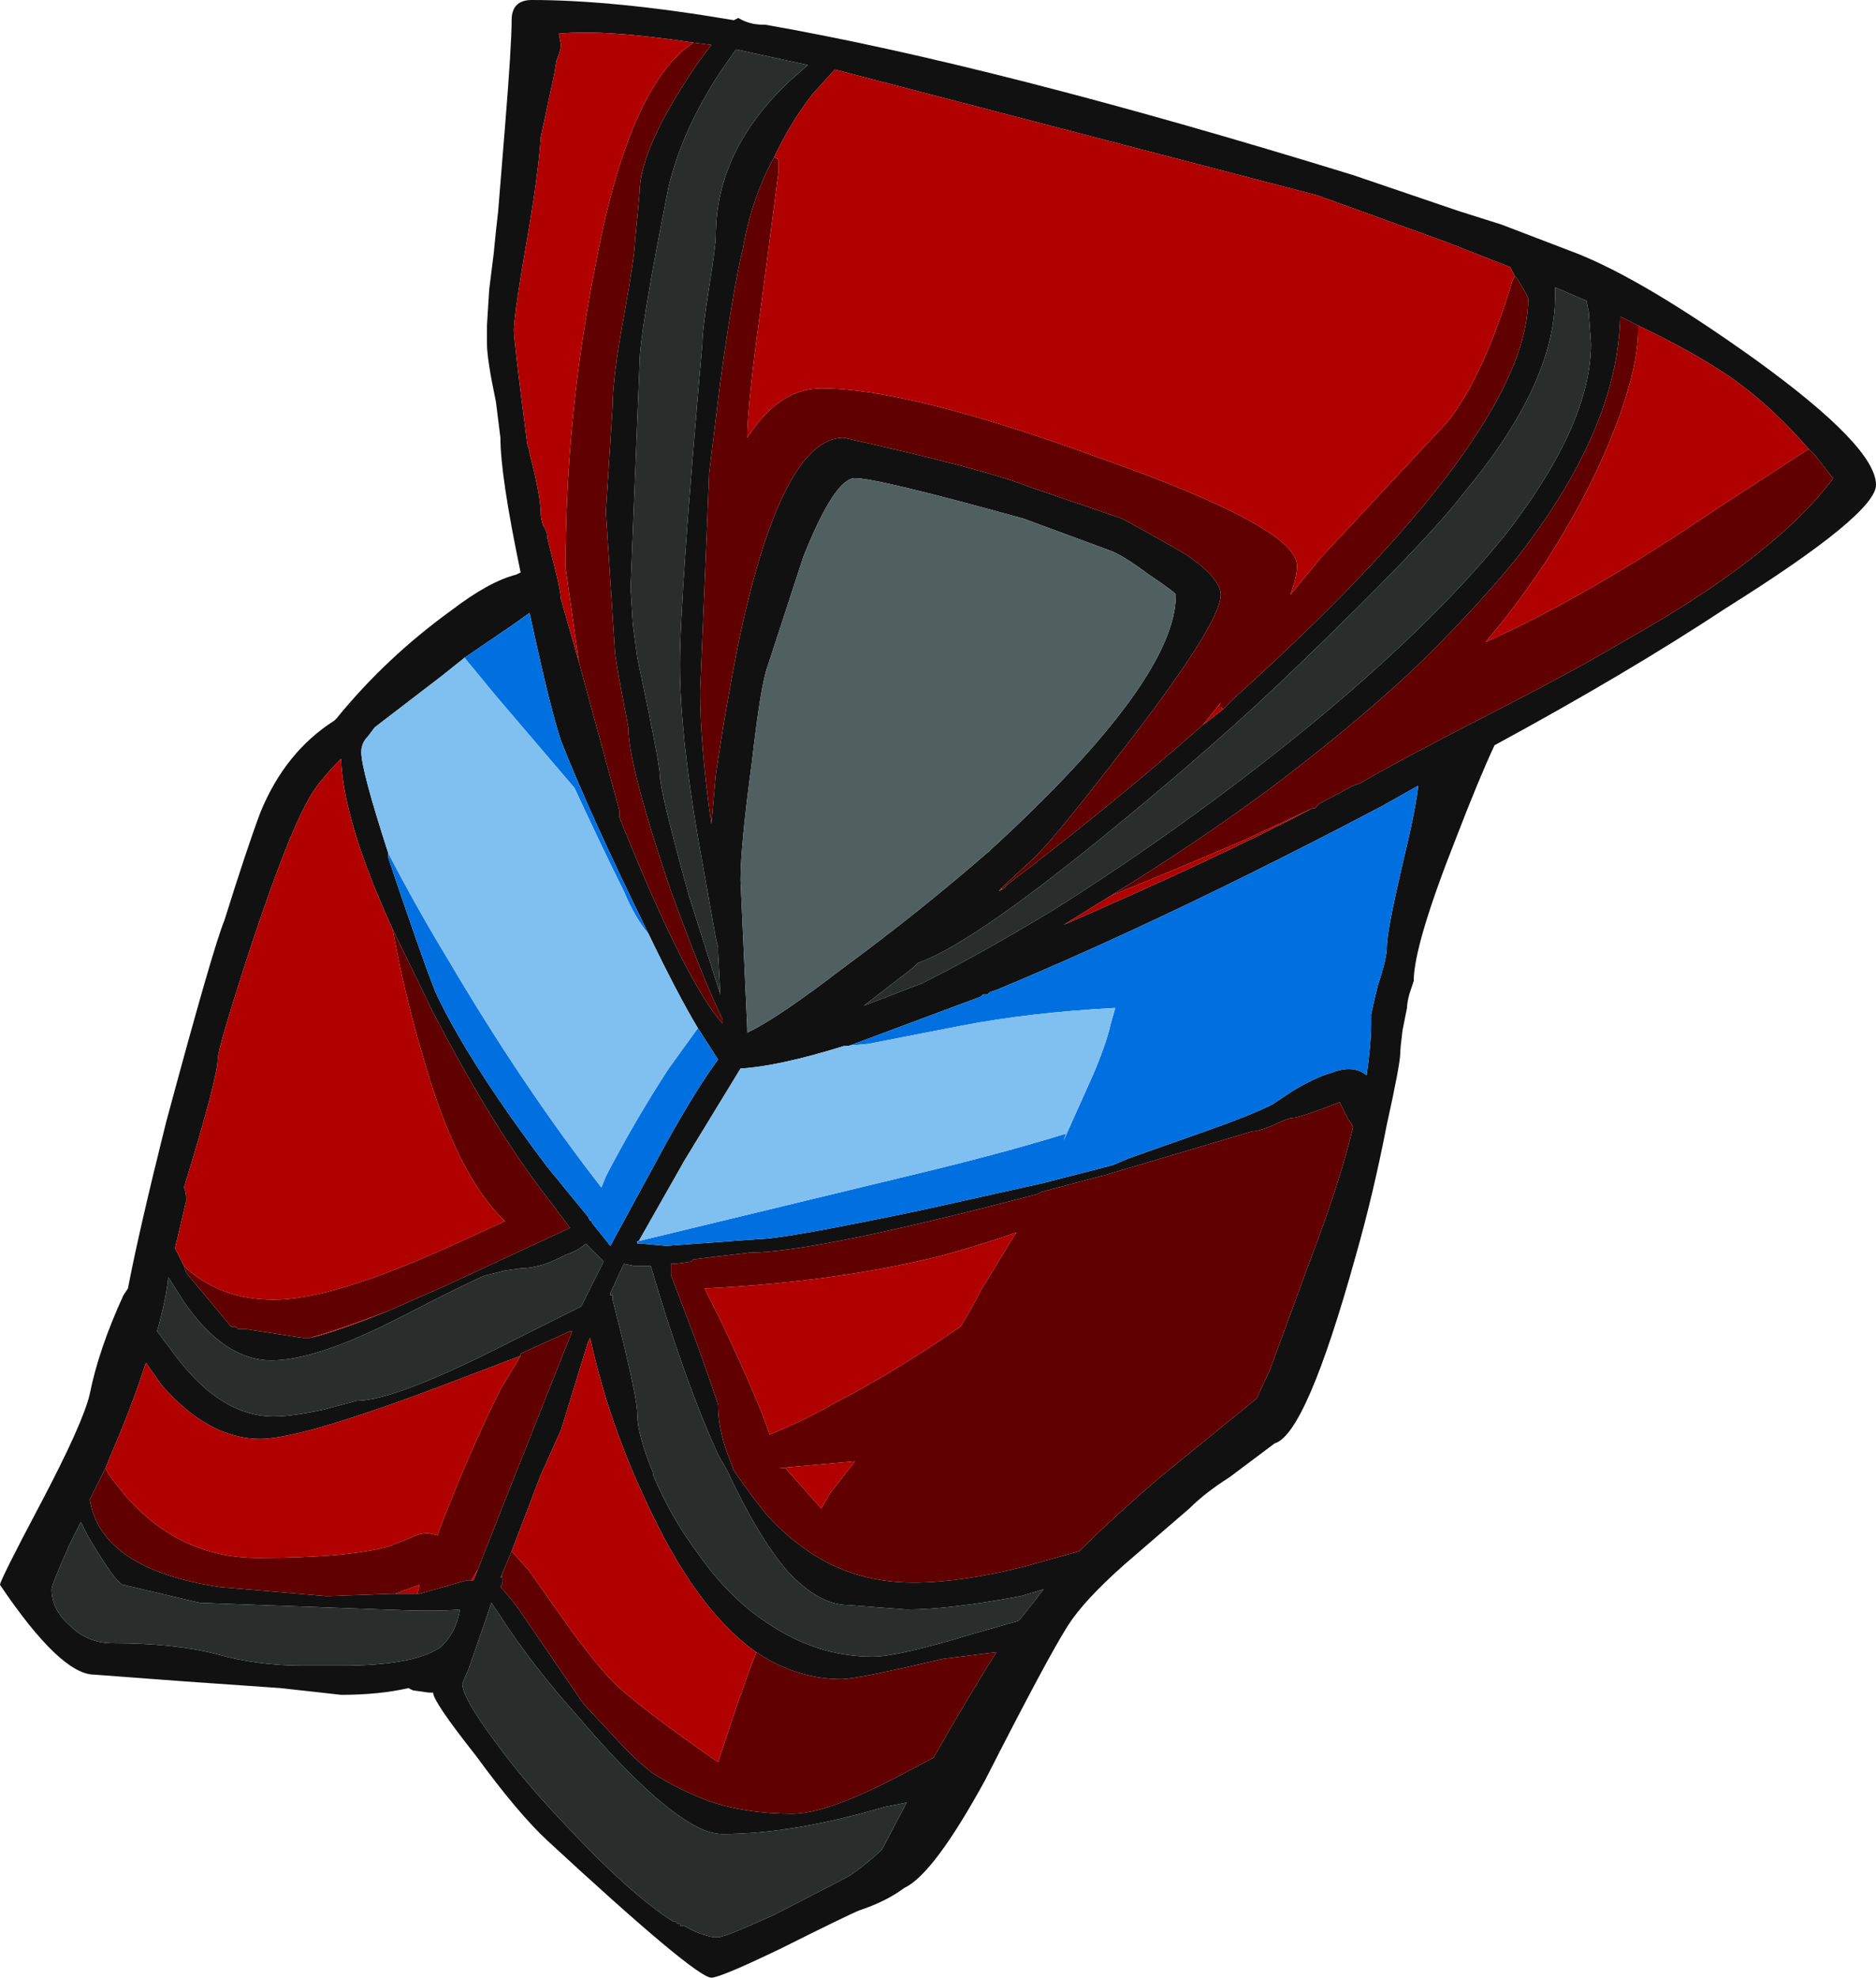 <?xml version="1.0" encoding="UTF-8" standalone="no"?>
<svg xmlns:ffdec="https://www.free-decompiler.com/flash" xmlns:xlink="http://www.w3.org/1999/xlink" ffdec:objectType="frame" height="308.35px" width="292.6px" xmlns="http://www.w3.org/2000/svg">
  <g transform="matrix(1.0, 0.0, 0.0, 1.0, 151.9, 164.85)">
    <use ffdec:characterId="510" height="44.05" transform="matrix(7.0, 0.0, 0.0, 7.0, -151.9, -164.85)" width="41.8" xlink:href="#shape0"/>
  </g>
  <defs>
    <g id="shape0" transform="matrix(1.0, 0.0, 0.0, 1.0, 21.7, 23.55)">
      <path d="M13.45 -17.9 Q14.95 -17.3 17.4 -15.55 20.1 -13.6 20.1 -12.75 20.1 -12.1 16.75 -10.0 14.55 -8.55 11.6 -6.95 11.25 -6.2 10.75 -4.9 9.8 -2.5 9.8 -1.7 L9.7 -1.4 Q9.65 -1.2 9.65 -1.1 L9.55 -0.6 Q9.5 -0.2 9.5 -0.1 9.5 0.15 9.2 1.5 8.9 3.05 8.5 4.45 7.4 8.4 6.7 8.6 L5.7 9.35 Q5.15 9.7 4.8 10.05 L3.35 11.3 Q2.45 12.1 2.1 12.65 1.65 13.35 0.25 16.1 -0.9 18.2 -1.55 18.5 -1.95 18.8 -2.55 19.0 -2.8 19.1 -4.3 19.85 -5.65 20.5 -5.85 20.5 -6.2 20.5 -9.5 17.45 -10.15 16.85 -11.1 15.55 -12.05 14.35 -12.05 14.15 L-12.15 14.15 -12.5 14.1 -12.6 14.05 Q-13.25 14.2 -14.1 14.2 L-15.45 14.05 -17.6 13.9 -19.6 13.75 Q-20.35 13.75 -21.7 11.75 -21.7 11.65 -20.8 9.95 -19.85 8.15 -19.7 7.5 -19.5 6.5 -18.95 5.3 L-18.85 5.15 Q-18.6 3.85 -18.0 1.45 -16.95 -2.45 -16.7 -3.05 -16.2 -4.65 -15.9 -5.45 -15.35 -6.8 -14.25 -7.5 L-14.2 -7.55 Q-13.1 -8.9 -11.65 -9.95 -10.8 -10.6 -10.2 -10.75 L-10.1 -10.8 Q-10.55 -12.95 -10.55 -13.8 L-10.65 -14.6 Q-10.85 -15.55 -10.85 -15.9 L-10.85 -16.3 -10.8 -17.1 -10.7 -17.9 -10.65 -18.4 -10.6 -18.85 -10.45 -20.7 Q-10.3 -22.55 -10.3 -23.1 -10.3 -23.55 -9.85 -23.55 -8.0 -23.55 -5.35 -23.1 L-5.25 -23.15 Q-5.0 -23.0 -4.7 -23.0 L-4.65 -23.0 Q0.5 -22.1 8.45 -19.65 L10.8 -18.85 11.75 -18.55 13.45 -17.9 M12.05 -17.4 L11.95 -17.6 10.55 -18.15 7.65 -19.2 -2.9 -21.95 -3.1 -22.0 -3.6 -21.45 Q-4.1 -20.8 -4.45 -20.05 -4.95 -19.15 -5.15 -18.0 -5.35 -17.2 -5.65 -15.05 L-5.9 -13.0 -5.95 -11.75 -6.1 -8.15 Q-6.1 -6.95 -5.85 -5.2 L-5.75 -6.3 Q-5.5 -8.0 -5.2 -9.45 -4.25 -13.8 -2.9 -13.8 0.25 -13.1 1.25 -12.7 L3.3 -12.0 Q4.4 -11.4 4.8 -11.15 5.5 -10.65 5.5 -10.3 5.5 -9.7 3.55 -7.15 1.9 -5.0 1.4 -4.5 L1.35 -4.45 0.7 -3.85 0.55 -3.7 0.65 -3.75 0.75 -3.85 Q3.05 -5.6 5.1 -7.4 L5.55 -7.75 5.8 -8.0 Q12.35 -13.9 12.35 -16.9 12.35 -16.95 12.1 -17.35 L12.05 -17.4 M13.7 -16.6 L13.65 -16.85 12.95 -17.15 12.95 -16.95 Q12.95 -15.0 10.9 -12.55 10.1 -11.5 7.3 -8.8 5.45 -7.0 2.8 -4.85 -0.1 -2.5 -1.25 -2.1 L-1.35 -2.0 -2.45 -1.15 -1.15 -1.65 Q0.15 -2.3 1.8 -3.3 4.65 -5.1 7.25 -7.2 10.15 -9.55 11.85 -11.65 13.75 -14.1 13.75 -15.9 L13.7 -16.6 M18.6 -13.55 Q17.6 -14.7 16.55 -15.35 15.85 -15.8 14.8 -16.3 L14.4 -16.5 Q14.35 -13.95 12.0 -11.0 11.0 -9.8 9.75 -8.6 8.35 -7.3 6.55 -5.95 4.85 -4.7 3.05 -3.6 L2.0 -2.95 Q5.45 -4.45 7.55 -5.55 L7.6 -5.55 7.7 -5.65 8.45 -6.05 8.6 -6.1 Q9.45 -6.6 11.5 -7.65 13.45 -8.65 14.45 -9.25 17.85 -11.15 19.15 -12.9 L19.1 -12.95 18.75 -13.4 18.6 -13.55 M3.0 -11.3 L1.1 -12.0 Q-2.15 -12.9 -2.65 -12.9 -3.1 -12.9 -3.8 -11.15 L-4.6 -8.7 Q-4.75 -8.3 -4.95 -6.55 -5.2 -4.7 -5.2 -3.95 -5.1 -1.75 -5.05 -0.65 L-5.05 -0.55 Q-4.4 -0.85 -2.9 -2.0 -1.2 -3.25 0.35 -4.6 4.5 -8.4 4.5 -10.3 4.5 -10.35 3.9 -10.75 3.3 -11.2 3.0 -11.3 M-7.5 4.15 L-7.4 4.15 -6.85 4.2 -4.8 4.05 Q-4.25 4.05 -1.15 3.4 L1.55 2.8 3.1 2.4 3.45 2.25 5.15 1.65 Q6.15 1.3 6.65 1.05 L7.1 0.75 Q7.6 0.45 7.95 0.35 8.45 0.15 8.75 0.4 8.85 -0.3 8.85 -0.75 L8.85 -0.95 Q8.9 -1.2 9.0 -1.6 9.2 -2.2 9.2 -2.45 9.2 -2.8 9.55 -4.3 9.85 -5.55 9.9 -6.05 L9.1 -5.6 Q4.35 -3.1 0.5 -1.5 L0.35 -1.45 0.3 -1.4 0.2 -1.4 0.15 -1.35 -2.8 -0.25 -2.9 -0.25 Q-4.35 0.2 -5.2 0.25 L-6.45 2.3 -7.5 4.15 M6.2 1.65 L3.0 2.6 1.5 3.0 1.4 3.05 Q-3.55 4.35 -5.0 4.35 L-6.25 4.5 -6.3 4.55 -6.65 4.6 -6.75 4.6 -6.75 4.85 -6.2 6.3 Q-5.7 7.7 -5.7 7.75 -5.7 8.25 -5.5 8.8 L-5.35 9.2 Q-5.05 9.65 -4.65 10.15 -4.3 10.55 -3.9 10.85 -2.8 11.7 -1.35 11.7 -0.3 11.7 1.1 11.35 L2.35 11.0 Q3.1 10.25 4.15 9.35 L6.3 7.6 6.6 6.95 7.5 4.5 Q8.15 2.8 8.45 1.55 8.4 1.45 8.35 1.4 L8.15 1.0 Q7.25 1.35 7.1 1.35 7.0 1.35 6.7 1.5 6.35 1.65 6.2 1.65 M1.4 12.05 L1.55 11.85 1.05 12.0 Q-0.55 12.3 -1.5 12.3 L-2.8 12.2 Q-3.45 12.2 -4.15 11.45 -4.8 10.7 -5.5 9.2 L-5.7 8.85 Q-6.45 7.2 -7.2 4.65 L-7.55 4.65 -7.8 4.6 -8.1 5.25 -8.1 5.3 -8.05 5.3 -8.05 5.4 -7.8 6.4 Q-7.5 7.65 -7.5 7.95 -7.5 8.4 -7.15 9.25 L-7.15 9.3 Q-6.75 10.25 -6.15 11.05 -5.45 12.05 -4.6 12.6 -3.5 13.35 -2.25 13.35 -1.7 13.35 -0.05 12.85 L1.0 12.55 1.4 12.05 M-5.65 -21.95 Q-6.5 -20.65 -6.8 -19.4 -7.45 -16.15 -7.45 -15.45 L-7.65 -10.45 -7.6 -9.65 -7.5 -8.9 Q-7.0 -6.55 -7.0 -6.3 -7.0 -5.95 -6.35 -3.6 L-5.65 -1.4 -5.7 -2.35 -5.7 -2.45 -5.75 -2.65 -6.15 -4.9 Q-6.55 -7.25 -6.55 -8.75 -6.55 -10.25 -6.05 -15.9 -6.05 -16.2 -5.9 -17.15 -5.75 -18.1 -5.75 -18.3 -5.75 -20.2 -4.1 -21.75 L-3.7 -22.1 -5.3 -22.45 -5.65 -21.95 M-6.25 -22.6 Q-8.2 -22.9 -9.25 -22.8 L-9.2 -22.55 Q-9.2 -22.45 -9.3 -22.2 L-9.35 -21.9 -9.65 -20.5 Q-9.7 -19.75 -9.9 -18.55 -10.25 -16.55 -10.25 -16.2 -10.25 -15.95 -9.95 -13.65 L-9.9 -13.5 -9.9 -13.45 Q-9.65 -12.5 -9.65 -12.1 -9.65 -12.0 -9.6 -11.85 -9.5 -11.7 -9.5 -11.55 L-9.35 -10.95 Q-9.2 -10.35 -9.2 -10.2 L-8.8 -8.8 -7.9 -5.5 -7.9 -5.35 -7.8 -5.1 Q-6.4 -1.65 -5.6 -0.75 L-5.6 -0.85 Q-6.0 -1.65 -6.75 -3.7 -7.7 -6.5 -7.7 -7.35 -8.0 -8.9 -8.0 -9.05 L-8.2 -12.15 -8.05 -14.5 Q-8.05 -15.15 -7.8 -16.5 -7.55 -17.9 -7.55 -18.2 L-7.5 -18.7 -7.45 -19.25 Q-7.45 -20.25 -6.15 -22.15 L-5.85 -22.55 -6.25 -22.6 M-11.35 -8.9 L-11.85 -8.5 -13.35 -7.35 -13.5 -7.15 Q-13.65 -7.0 -13.65 -6.8 -13.65 -6.4 -13.05 -4.55 L-13.05 -4.45 -12.85 -3.85 Q-12.1 -1.65 -11.95 -1.35 -11.2 0.2 -9.5 2.45 L-8.6 3.55 -8.55 3.65 -8.55 3.6 -8.5 3.7 -8.1 4.2 -6.85 1.9 Q-6.15 0.65 -5.7 0.05 L-6.15 -0.65 Q-6.6 -1.4 -7.25 -2.75 -8.55 -5.4 -9.2 -7.05 -9.45 -7.8 -9.9 -9.9 L-10.25 -9.65 -11.35 -8.9 M-17.6 4.65 L-17.55 4.8 -16.55 6.0 -16.45 6.0 -16.4 6.05 -16.25 6.05 -14.95 6.25 -14.8 6.25 Q-14.3 6.15 -13.05 5.65 L-11.8 5.1 -9.0 3.8 -9.45 3.2 Q-10.7 1.6 -12.05 -1.0 L-12.95 -2.85 Q-14.05 -5.25 -14.1 -6.65 -14.65 -6.1 -14.85 -5.7 -15.3 -4.9 -16.1 -2.5 -16.85 -0.2 -16.85 0.05 -16.85 0.45 -17.6 2.9 -17.55 3.0 -17.55 3.2 L-17.8 4.25 -17.6 4.65 M-11.05 11.4 L-10.4 9.75 -8.95 6.1 -9.0 6.1 -10.1 6.6 -10.1 6.65 -11.55 7.2 Q-14.95 8.5 -15.9 8.5 -17.05 8.5 -18.1 7.3 L-18.45 6.8 Q-18.75 7.75 -19.25 8.9 L-19.35 9.15 -19.7 9.85 Q-19.45 11.4 -16.8 11.8 L-14.45 12.0 -14.35 12.0 -13.0 11.95 -12.4 11.95 -12.35 11.95 -11.3 11.65 -11.15 11.65 -11.05 11.4 M-10.1 4.7 L-10.45 4.75 -10.85 4.85 Q-10.95 4.85 -12.8 5.8 -14.65 6.75 -15.65 6.75 -16.7 6.75 -17.6 5.45 L-17.95 4.9 Q-18.0 5.4 -18.2 6.1 L-17.75 6.7 Q-16.75 8.0 -15.6 8.0 -15.2 8.0 -14.5 7.85 L-13.75 7.65 Q-12.9 7.65 -10.35 6.35 L-8.75 5.55 -8.25 4.55 -8.65 4.15 Q-8.8 4.3 -9.1 4.4 -9.65 4.7 -10.1 4.7 M-4.85 13.25 Q-6.2 12.3 -7.3 9.9 -8.15 8.1 -8.55 6.25 L-8.6 6.35 -9.2 8.3 -9.65 9.3 -10.3 11.0 -10.55 11.6 -10.5 11.55 -10.5 11.7 -10.55 11.8 Q-10.3 12.05 -10.0 12.5 L-8.7 14.4 -8.0 15.15 Q-7.55 15.65 -7.15 15.95 -6.6 16.3 -5.95 16.55 -5.1 16.85 -4.05 16.85 -3.3 16.85 -1.75 16.05 L-0.9 15.6 Q-0.1 14.2 0.5 13.25 L-0.7 13.4 Q-2.6 13.85 -2.95 13.85 -3.95 13.85 -4.85 13.25 M-11.4 13.95 Q-11.4 14.25 -10.7 15.2 -10.05 16.1 -9.1 17.1 -7.65 18.65 -6.7 19.25 L-6.65 19.25 -6.6 19.3 -6.55 19.3 -6.55 19.35 -6.45 19.35 Q-6.1 19.55 -5.8 19.6 L-5.7 19.6 Q-5.55 19.6 -4.45 19.1 L-2.9 18.3 Q-2.6 18.15 -2.05 17.65 L-1.5 16.6 -2.0 16.7 Q-4.05 17.3 -5.6 17.3 -5.85 17.3 -6.15 17.15 -7.15 16.65 -8.85 14.65 -9.7 13.7 -10.35 12.75 L-10.75 12.15 -11.25 13.6 -11.4 13.95 M-19.75 10.65 L-19.9 10.35 -20.15 10.85 Q-20.55 11.75 -20.55 11.85 -20.55 12.3 -20.15 12.65 -19.75 13.05 -19.2 13.05 -17.8 13.05 -16.85 13.3 -15.95 13.55 -14.95 13.55 L-14.1 13.55 Q-12.5 13.55 -11.9 13.15 -11.55 12.85 -11.45 12.3 -12.0 12.35 -13.15 12.3 L-17.25 12.15 -18.95 11.75 Q-19.1 11.75 -19.75 10.65" fill="#111111" fill-rule="evenodd" stroke="none"/>
      <path d="M-2.9 -0.25 L-2.8 -0.25 0.15 -1.35 0.2 -1.4 0.3 -1.4 0.35 -1.45 0.5 -1.5 Q4.35 -3.1 9.1 -5.6 L9.9 -6.05 Q9.85 -5.55 9.55 -4.3 9.2 -2.8 9.2 -2.45 9.2 -2.2 9.0 -1.6 8.9 -1.2 8.85 -0.95 L8.85 -0.75 Q8.85 -0.3 8.75 0.4 8.45 0.15 7.95 0.35 7.6 0.45 7.1 0.75 L6.65 1.05 Q6.15 1.3 5.15 1.65 L3.45 2.25 3.1 2.4 1.55 2.8 -1.15 3.4 Q-4.25 4.05 -4.8 4.05 L-6.85 4.2 -7.4 4.15 -7.5 4.15 -7.5 4.1 -1.5 2.65 Q0.6 2.15 2.05 1.7 L2.0 1.85 2.65 0.4 Q2.95 -0.3 3.05 -0.75 L3.15 -1.1 Q1.25 -1.0 -0.3 -0.7 L-2.35 -0.3 -2.9 -0.25 M-13.05 -4.55 Q-12.4 -3.3 -11.7 -2.15 -10.05 0.65 -8.3 2.9 L-8.2 2.65 Q-7.55 1.4 -6.8 0.25 L-6.15 -0.65 -5.7 0.05 Q-6.15 0.65 -6.85 1.9 L-8.1 4.2 -8.5 3.7 -8.55 3.6 -8.55 3.65 -8.6 3.55 -9.5 2.45 Q-11.2 0.2 -11.95 -1.35 -12.1 -1.65 -12.85 -3.85 L-13.05 -4.45 -13.05 -4.55 M-7.25 -2.75 Q-7.55 -3.1 -7.8 -3.7 -8.25 -4.6 -8.9 -6.0 L-10.65 -8.05 -11.35 -8.9 -10.25 -9.65 -9.9 -9.9 Q-9.45 -7.8 -9.2 -7.05 -8.55 -5.4 -7.25 -2.75" fill="#0070e0" fill-rule="evenodd" stroke="none"/>
      <path d="M-2.9 -0.25 L-2.35 -0.3 -0.3 -0.7 Q1.25 -1.0 3.15 -1.1 L3.05 -0.75 Q2.95 -0.3 2.65 0.4 L2.0 1.85 2.05 1.7 Q0.6 2.15 -1.5 2.65 L-7.5 4.1 -7.5 4.15 -6.45 2.3 -5.2 0.25 Q-4.35 0.2 -2.9 -0.25 M-13.05 -4.55 Q-13.65 -6.4 -13.65 -6.8 -13.65 -7.0 -13.5 -7.15 L-13.35 -7.35 -11.85 -8.5 -11.35 -8.9 -10.65 -8.05 -8.9 -6.0 Q-8.25 -4.6 -7.8 -3.7 -7.55 -3.1 -7.25 -2.75 -6.6 -1.4 -6.15 -0.65 L-6.8 0.25 Q-7.55 1.4 -8.2 2.65 L-8.3 2.9 Q-10.05 0.65 -11.7 -2.15 -12.4 -3.3 -13.05 -4.55" fill="#80c0f0" fill-rule="evenodd" stroke="none"/>
      <path d="M-4.45 -20.05 L-4.35 -20.0 -4.35 -19.75 -4.7 -17.05 Q-5.05 -14.55 -5.05 -13.8 -4.35 -14.9 -3.4 -14.9 -1.45 -14.9 2.8 -13.35 7.2 -11.8 7.2 -10.95 7.2 -10.7 7.05 -10.3 L7.75 -11.15 10.55 -14.15 Q11.35 -15.15 12.0 -17.3 L12.05 -17.4 12.1 -17.35 Q12.35 -16.95 12.35 -16.9 12.35 -13.9 5.8 -8.0 L5.55 -7.75 5.5 -7.8 5.45 -7.8 5.5 -7.9 5.1 -7.4 Q3.05 -5.6 0.75 -3.85 L0.65 -3.75 0.6 -3.75 0.7 -3.85 1.35 -4.45 1.4 -4.5 Q1.9 -5.0 3.55 -7.15 5.5 -9.7 5.5 -10.3 5.5 -10.65 4.8 -11.15 4.4 -11.4 3.3 -12.0 L1.25 -12.7 Q0.25 -13.1 -2.9 -13.8 -4.25 -13.8 -5.2 -9.45 -5.5 -8.0 -5.75 -6.3 L-5.85 -5.2 Q-6.1 -6.95 -6.1 -8.15 L-5.95 -11.75 -5.9 -13.0 -5.65 -15.05 Q-5.35 -17.2 -5.15 -18.0 -4.95 -19.15 -4.45 -20.05 M14.8 -16.3 L14.8 -16.2 Q14.8 -15.3 14.2 -13.8 13.65 -12.45 12.75 -11.05 12.05 -10.0 11.4 -9.25 13.65 -10.25 16.6 -12.25 L18.6 -13.55 18.75 -13.4 19.1 -12.95 19.15 -12.9 Q17.85 -11.15 14.45 -9.25 13.45 -8.65 11.5 -7.65 9.45 -6.6 8.6 -6.1 L8.45 -6.05 7.7 -5.65 7.6 -5.55 7.55 -5.55 6.05 -4.85 Q4.3 -4.1 3.05 -3.6 4.85 -4.7 6.55 -5.95 8.35 -7.3 9.75 -8.6 11.0 -9.8 12.0 -11.0 14.35 -13.95 14.4 -16.5 L14.8 -16.3 M6.2 1.65 Q6.35 1.65 6.7 1.5 7.0 1.35 7.1 1.35 7.25 1.35 8.15 1.0 L8.35 1.4 Q8.4 1.45 8.45 1.55 8.15 2.8 7.5 4.5 L6.6 6.95 6.3 7.6 4.15 9.35 Q3.1 10.25 2.35 11.0 L1.1 11.35 Q-0.3 11.7 -1.35 11.7 -2.8 11.7 -3.9 10.85 -4.3 10.55 -4.65 10.15 -5.05 9.65 -5.35 9.2 L-5.5 8.8 Q-5.7 8.25 -5.7 7.75 -5.7 7.7 -6.2 6.3 L-6.75 4.85 -6.75 4.6 -6.65 4.6 -6.3 4.55 -6.25 4.5 -5.0 4.35 Q-3.55 4.35 1.4 3.05 L1.5 3.0 3.0 2.6 6.2 1.65 M0.85 4.05 L0.95 3.9 Q0.25 4.15 -0.65 4.4 -3.0 5.0 -6.0 5.15 L-5.6 5.95 Q-4.8 7.65 -4.55 8.4 -3.8 8.1 -3.1 7.7 -1.75 7.0 -0.3 6.0 -0.05 5.6 0.15 5.2 L0.85 4.05 M-8.8 -8.8 L-9.1 -10.9 Q-9.1 -14.25 -8.45 -17.55 -7.7 -21.65 -6.25 -22.6 L-5.85 -22.55 -6.15 -22.15 Q-7.45 -20.25 -7.45 -19.25 L-7.5 -18.7 -7.55 -18.2 Q-7.55 -17.9 -7.8 -16.5 -8.05 -15.15 -8.05 -14.5 L-8.2 -12.15 -8.0 -9.05 Q-8.0 -8.9 -7.7 -7.35 -7.7 -6.5 -6.75 -3.7 -6.0 -1.65 -5.6 -0.85 L-5.6 -0.75 Q-6.4 -1.65 -7.8 -5.1 L-7.9 -5.35 -7.9 -5.5 -8.8 -8.8 M-17.6 4.65 Q-16.8 5.4 -15.6 5.4 -14.3 5.4 -11.65 4.2 L-10.45 3.65 Q-11.55 2.6 -12.3 -0.1 -12.7 -1.45 -12.95 -2.85 L-12.05 -1.0 Q-10.7 1.6 -9.45 3.2 L-9.0 3.8 -11.8 5.1 -13.05 5.65 Q-14.1 6.05 -14.8 6.25 L-14.95 6.25 -16.25 6.05 -16.4 6.05 -16.45 6.0 -16.55 6.0 -17.55 4.8 -17.6 4.65 M-10.1 6.65 L-10.1 6.6 -9.0 6.1 -8.95 6.1 -10.4 9.75 -11.05 11.4 -11.2 11.65 -11.3 11.65 -12.35 11.95 -12.4 11.95 -12.35 11.75 -12.9 11.95 -13.0 11.95 -14.35 12.0 -14.45 12.0 -16.8 11.8 Q-19.45 11.4 -19.7 9.85 L-19.35 9.15 -19.3 9.25 Q-18.0 11.15 -15.95 11.15 -14.0 11.15 -13.05 10.9 L-12.55 10.7 Q-12.35 10.6 -12.15 10.6 L-11.95 10.65 -11.9 10.5 Q-11.25 8.8 -10.55 7.4 L-10.1 6.65 M-10.3 11.0 L-9.9 11.45 -8.95 12.8 Q-8.35 13.6 -8.05 13.9 -7.5 14.45 -5.7 15.7 L-5.65 15.55 Q-5.25 14.3 -4.85 13.25 -3.95 13.85 -2.95 13.85 -2.6 13.85 -0.7 13.4 L0.5 13.25 Q-0.1 14.2 -0.9 15.6 L-1.75 16.05 Q-3.3 16.85 -4.05 16.85 -5.1 16.85 -5.95 16.55 -6.6 16.3 -7.15 15.95 -7.55 15.65 -8.0 15.15 L-8.7 14.4 -10.0 12.5 Q-10.3 12.05 -10.55 11.8 L-10.5 11.7 -10.5 11.55 -10.55 11.6 -10.3 11.0 M-3.8 9.6 L-3.4 10.05 -3.2 9.7 -2.65 9.0 -4.35 9.15 -4.2 9.15 -3.8 9.6" fill="#600000" fill-rule="evenodd" stroke="none"/>
      <path d="M12.05 -17.4 L12.0 -17.3 Q11.35 -15.15 10.55 -14.15 L7.75 -11.15 7.05 -10.3 Q7.2 -10.7 7.2 -10.95 7.2 -11.8 2.8 -13.35 -1.45 -14.9 -3.4 -14.9 -4.35 -14.9 -5.05 -13.8 -5.05 -14.55 -4.7 -17.05 L-4.35 -19.75 -4.35 -20.0 -4.45 -20.05 Q-4.1 -20.8 -3.6 -21.45 L-3.1 -22.0 -2.9 -21.95 7.65 -19.2 10.55 -18.15 11.95 -17.6 12.05 -17.4 M0.7 -3.85 L0.6 -3.75 0.65 -3.75 0.55 -3.7 0.7 -3.85 M5.1 -7.4 L5.5 -7.9 5.45 -7.8 5.5 -7.8 5.55 -7.75 5.1 -7.4 M18.6 -13.55 L16.6 -12.25 Q13.65 -10.25 11.4 -9.25 12.05 -10.0 12.75 -11.05 13.65 -12.45 14.2 -13.8 14.8 -15.3 14.8 -16.2 L14.8 -16.3 Q15.85 -15.8 16.55 -15.35 17.6 -14.7 18.6 -13.55 M3.05 -3.6 Q4.3 -4.1 6.05 -4.85 L7.55 -5.55 Q5.45 -4.45 2.0 -2.95 L3.05 -3.6 M0.85 4.05 L0.15 5.2 Q-0.05 5.6 -0.3 6.0 -1.75 7.0 -3.1 7.7 -3.8 8.1 -4.55 8.4 -4.8 7.65 -5.6 5.95 L-6.0 5.15 Q-3.0 5.0 -0.65 4.4 0.25 4.15 0.95 3.9 L0.85 4.05 M-8.8 -8.8 L-9.2 -10.2 Q-9.2 -10.35 -9.35 -10.95 L-9.5 -11.55 Q-9.5 -11.7 -9.6 -11.85 -9.65 -12.0 -9.65 -12.1 -9.65 -12.5 -9.9 -13.45 L-9.9 -13.5 -9.95 -13.65 Q-10.25 -15.95 -10.25 -16.2 -10.25 -16.55 -9.9 -18.55 -9.7 -19.75 -9.65 -20.5 L-9.35 -21.9 -9.3 -22.2 Q-9.2 -22.45 -9.2 -22.55 L-9.25 -22.8 Q-8.2 -22.9 -6.25 -22.6 -7.7 -21.65 -8.45 -17.55 -9.1 -14.25 -9.1 -10.9 L-8.8 -8.8 M-12.95 -2.85 Q-12.7 -1.45 -12.3 -0.1 -11.55 2.6 -10.45 3.65 L-11.65 4.2 Q-14.3 5.4 -15.6 5.4 -16.8 5.4 -17.6 4.65 L-17.8 4.25 -17.55 3.2 Q-17.55 3.0 -17.6 2.9 -16.85 0.45 -16.85 0.05 -16.85 -0.2 -16.1 -2.5 -15.3 -4.9 -14.85 -5.7 -14.65 -6.1 -14.1 -6.65 -14.05 -5.25 -12.95 -2.85 M-14.8 6.25 Q-14.1 6.05 -13.05 5.65 -14.3 6.15 -14.8 6.25 M-10.1 6.65 L-10.55 7.4 Q-11.25 8.8 -11.9 10.5 L-11.95 10.65 -12.15 10.6 Q-12.35 10.6 -12.55 10.7 L-13.05 10.9 Q-14.0 11.15 -15.95 11.15 -18.0 11.15 -19.3 9.25 L-19.35 9.15 -19.25 8.9 Q-18.75 7.75 -18.45 6.8 L-18.1 7.3 Q-17.05 8.5 -15.9 8.5 -14.95 8.5 -11.55 7.2 L-10.1 6.65 M-13.0 11.95 L-12.9 11.95 -12.35 11.75 -12.4 11.95 -13.0 11.95 M-11.3 11.65 L-11.2 11.65 -11.05 11.4 -11.15 11.65 -11.3 11.65 M-10.3 11.0 L-9.65 9.3 -9.2 8.3 -8.6 6.35 -8.55 6.25 Q-8.15 8.1 -7.3 9.9 -6.2 12.3 -4.85 13.25 -5.25 14.3 -5.65 15.55 L-5.7 15.7 Q-7.5 14.45 -8.05 13.9 -8.35 13.6 -8.95 12.8 L-9.9 11.45 -10.3 11.0 M-3.8 9.6 L-4.2 9.15 -4.35 9.15 -2.65 9.0 -3.2 9.7 -3.4 10.05 -3.8 9.6" fill="#b00000" fill-rule="evenodd" stroke="none"/>
      <path d="M13.7 -16.6 L13.75 -15.9 Q13.75 -14.1 11.85 -11.65 10.15 -9.55 7.25 -7.2 4.65 -5.1 1.8 -3.3 0.15 -2.3 -1.15 -1.65 L-2.45 -1.15 -1.35 -2.0 -1.25 -2.1 Q-0.1 -2.5 2.8 -4.85 5.45 -7.0 7.3 -8.8 10.1 -11.5 10.9 -12.55 12.95 -15.0 12.95 -16.95 L12.95 -17.15 13.65 -16.85 13.7 -16.6 M-5.65 -21.95 L-5.3 -22.45 -3.7 -22.1 -4.1 -21.75 Q-5.75 -20.2 -5.75 -18.3 -5.75 -18.1 -5.9 -17.15 -6.05 -16.2 -6.05 -15.9 -6.55 -10.25 -6.55 -8.75 -6.55 -7.25 -6.15 -4.9 L-5.75 -2.65 -5.7 -2.45 -5.7 -2.35 -5.65 -1.4 -6.35 -3.6 Q-7.0 -5.95 -7.0 -6.3 -7.0 -6.55 -7.5 -8.9 L-7.6 -9.65 -7.65 -10.45 -7.45 -15.45 Q-7.45 -16.15 -6.8 -19.4 -6.5 -20.65 -5.65 -21.95 M1.4 12.05 L1.0 12.55 -0.05 12.85 Q-1.7 13.35 -2.25 13.35 -3.5 13.35 -4.6 12.6 -5.45 12.05 -6.15 11.05 -6.75 10.25 -7.15 9.3 L-7.15 9.25 Q-7.5 8.4 -7.5 7.95 -7.5 7.65 -7.8 6.4 L-8.05 5.4 -8.05 5.3 -8.1 5.3 -8.1 5.25 -7.8 4.6 -7.55 4.65 -7.2 4.65 Q-6.45 7.2 -5.7 8.85 L-5.5 9.2 Q-4.8 10.7 -4.15 11.45 -3.45 12.2 -2.8 12.2 L-1.5 12.3 Q-0.55 12.3 1.05 12.0 L1.55 11.85 1.4 12.05 M-10.1 4.7 Q-9.65 4.7 -9.1 4.4 -8.8 4.3 -8.65 4.15 L-8.25 4.55 -8.75 5.55 -10.35 6.35 Q-12.9 7.65 -13.75 7.65 L-14.5 7.85 Q-15.2 8.0 -15.6 8.0 -16.75 8.0 -17.75 6.7 L-18.2 6.1 Q-18.0 5.4 -17.95 4.9 L-17.6 5.45 Q-16.7 6.75 -15.65 6.75 -14.65 6.75 -12.8 5.8 -10.95 4.85 -10.85 4.85 L-10.45 4.75 -10.1 4.7 M-11.4 13.95 L-11.25 13.6 -10.75 12.15 -10.35 12.75 Q-9.7 13.7 -8.85 14.65 -7.15 16.65 -6.15 17.15 -5.85 17.3 -5.6 17.3 -4.05 17.3 -2.0 16.7 L-1.5 16.6 -2.05 17.65 Q-2.6 18.15 -2.9 18.3 L-4.45 19.1 Q-5.55 19.6 -5.7 19.6 L-5.8 19.6 Q-6.1 19.55 -6.45 19.35 L-6.55 19.35 -6.55 19.3 -6.6 19.3 -6.65 19.25 -6.7 19.25 Q-7.65 18.65 -9.1 17.1 -10.05 16.1 -10.7 15.2 -11.4 14.25 -11.4 13.95 M-19.75 10.65 Q-19.1 11.75 -18.95 11.75 L-17.25 12.15 -13.15 12.3 Q-12.0 12.35 -11.45 12.3 -11.55 12.85 -11.9 13.15 -12.5 13.55 -14.1 13.55 L-14.95 13.55 Q-15.95 13.55 -16.85 13.3 -17.8 13.05 -19.2 13.05 -19.75 13.05 -20.15 12.65 -20.55 12.3 -20.55 11.85 -20.55 11.75 -20.15 10.85 L-19.9 10.35 -19.75 10.65" fill="#292e2d" fill-rule="evenodd" stroke="none"/>
      <path d="M3.0 -11.3 Q3.3 -11.2 3.9 -10.75 4.5 -10.35 4.5 -10.3 4.5 -8.4 0.35 -4.6 -1.2 -3.25 -2.9 -2.0 -4.4 -0.85 -5.05 -0.55 L-5.05 -0.65 Q-5.1 -1.75 -5.2 -3.95 -5.2 -4.7 -4.95 -6.55 -4.75 -8.3 -4.6 -8.7 L-3.8 -11.15 Q-3.1 -12.9 -2.65 -12.9 -2.15 -12.9 1.1 -12.0 L3.0 -11.3" fill="#506060" fill-rule="evenodd" stroke="none"/>
    </g>
  </defs>
</svg>
